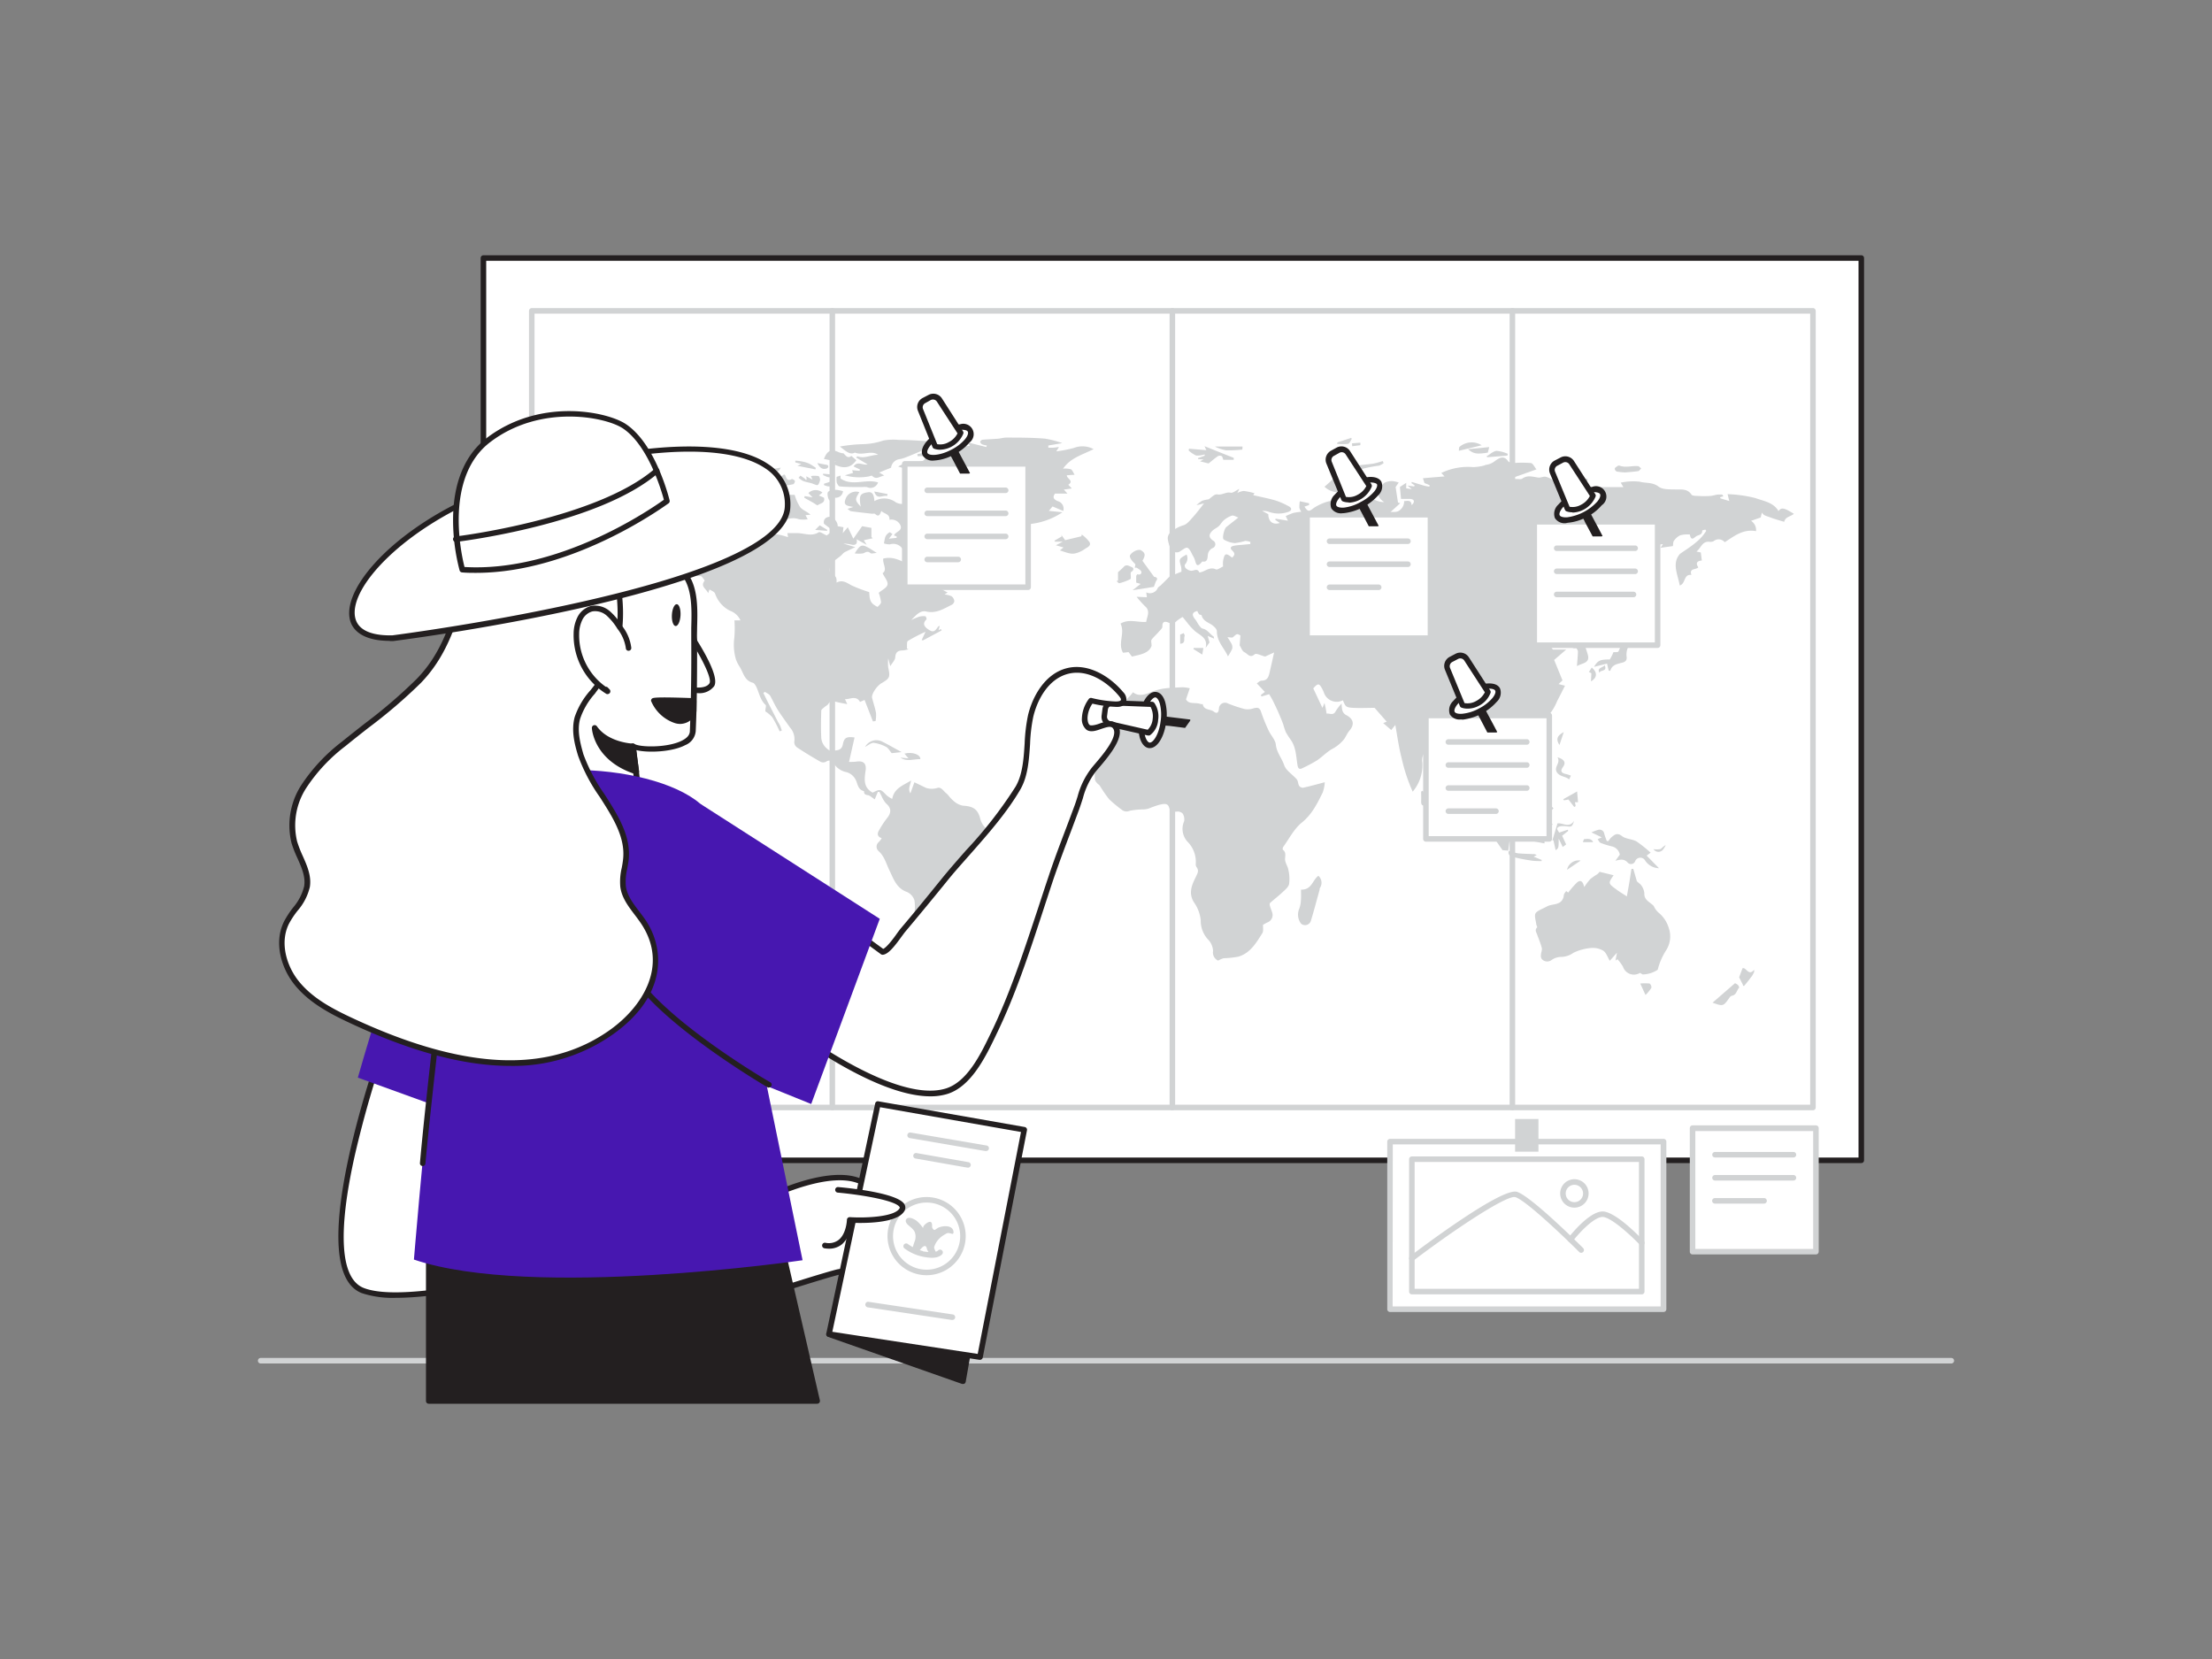 <svg xmlns="http://www.w3.org/2000/svg" viewBox="0 0 400 300"><rect x="0" y="0" width="400" height="300" fill="#808080" stroke="none"/><g id="_321_travel_plans_flatline" data-name="#321_travel_plans_flatline"><path d="M352.86,246.56H47.14a.5.5,0,1,1,0-1H352.86a.5.5,0,0,1,0,1Z" fill="#d1d3d4"/><rect x="87.42" y="46.66" width="249.16" height="163.16" fill="#fff"/><path d="M336.58,210.32H87.42a.5.5,0,0,1-.5-.5V46.66a.51.51,0,0,1,.5-.5H336.58a.51.51,0,0,1,.5.5V209.82A.5.5,0,0,1,336.58,210.32Zm-248.66-1H336.08V47.16H87.92Z" fill="#231f20"/><path d="M327.84,200.77H96.16a.5.5,0,0,1-.5-.5V56.21a.51.51,0,0,1,.5-.5H327.84a.51.51,0,0,1,.5.5V200.27A.5.5,0,0,1,327.84,200.77Zm-231.18-1H327.34V56.71H96.66Z" fill="#d1d3d4"/><path d="M214.58,100.28a1.64,1.64,0,0,1-.31,1.81c-.09.1,0,.54.16.66a1.6,1.6,0,0,0,1,.46c.54,0,1.12-.51,1.44.31,1-.08,1.82-1.13,3-.56.28.13.84-.32,1.3-.52a5.36,5.36,0,0,1,0-1c.26-1.42.51-1.51,1.63-.6.44-.39.61-.74.07-1.24s-.33-.78.26-.91a9.38,9.38,0,0,1,1.31-.15l1.66-.16V98a2.85,2.85,0,0,0-.92-.19,10.3,10.3,0,0,1-1.89.4,4.59,4.59,0,0,1-2-.65c-.34-.2.09-1.95.46-2.25l2.18-1.72c-.44-.15-.85-.43-1.15-.35a4.28,4.28,0,0,0-1.45.82c-.37.29-.59.77-.94,1.09s-.89.53-1.23.9c-.63.68-.55,1.16.19,1.7a.74.74,0,0,1-.09,1.37,1.51,1.51,0,0,0-.85,1.29c-.06.54-.06,1.32-1,1.12-1.19,1.54-1.15,0-1.46-.59a3.84,3.84,0,0,0-.18-.35c-.33-.54-.56-1.31-1.05-1.53-.32-.15-1,.49-1.53.76a1.24,1.24,0,0,1-1.55-.69,7.24,7.24,0,0,1-.47-1.66,1.46,1.46,0,0,1,.37-1.08,6.26,6.26,0,0,1,2.45-1.4c.66-.18,1.21-.91,1.73-1.48.74-.82,1.4-1.72,2-2.48l-1.37.33a6.78,6.78,0,0,1,1-.79,5.52,5.52,0,0,1,1.21-.27c.38-.24,1.06-1,1.56-.9.89.18,1.55-.49,2.42-.3.39.09.91-.38,1.56-.69l-.34.74a3.21,3.21,0,0,1,1.14-.37,13.26,13.26,0,0,1,1.95.41l-.23.35c1.41.33,2.8.59,4.16,1a13.68,13.68,0,0,1,2.24,1c.6.3.63.74,0,1a5.21,5.21,0,0,1-3.61,0,2.68,2.68,0,0,0-1.15-.14l1.09.58c0,1.3.8,2,2.08,1.59L230.6,94l.08-.2,2.23.36-.41-.83a13.55,13.55,0,0,1,1.35-.57,12.91,12.91,0,0,1,1.46-.22,2.47,2.47,0,0,1-.34-.71,5.9,5.9,0,0,1,.08-1.19l1.67.36,0,.33-.83.28c.63,1,.88.89,1.69.24a9.87,9.87,0,0,1,2.34-1.1,6.52,6.52,0,0,1,.92-.2c.67,1.07,1.63,0,2.51.09.39,0,.82-.56,1.15.15a7,7,0,0,0,1-.32l-1.78-1.28a34,34,0,0,1,3.59.67c1,.3,1.87,1,3,.92a2.34,2.34,0,0,1-1.21-2.08,7.15,7.15,0,0,1,1.23-1.39A3,3,0,0,1,251.8,87a4.47,4.47,0,0,1,1.13.26l-.56.81.43,2.8.4.13-1.77,1.61a2,2,0,0,0,2.48-2c.57,0,1.3-.29,1.35.73.66-.57.52-1.08-.3-1.12-.52,0-1,0-1.61,0l-.2-2.16,1.14-.75v1l1,.14-.76-.65,1.19.17.1-.2-.59-.41.07-.21c.76.23,1.52.47,2.28.69a6.63,6.63,0,0,0,.89.16.71.71,0,0,0,.06-.25c-.26-.13-.53-.23-.94-.4l-.28-.87,3.9-.33-.58-.62a11.07,11.07,0,0,1,5.76-1.06,8.64,8.64,0,0,0,2.06-.31c.07,0,.12-.09.18-.09a3.26,3.26,0,0,0,1.7-.7c.72-.52,1.61-1.14,2.41.06.15.22.64.21.94.3a20.69,20.69,0,0,1,3.15,0c.38.06.67.73,1,1.15l-4.38,1.56,0,.18c.29,0,.59,0,.88,0s.73.09.94-.07c1-.72,2-.29,3-.18.4,0,.85-.23,1.23-.16a3.67,3.67,0,0,1,1.31.62,2,2,0,0,0,2.6-.5,1,1,0,0,1,.72-.17c1,.12,1.93.3,2.95.46-.12,1.13-.07,2.09,1.41,2.11l.39-.65h4.68l-.48-.8a10.71,10.71,0,0,1,3.4-.18c1.12.31,2.35.06,3.45.9.73.56,2,.48,3.07.51s2.13-.18,2.88.94c.17.24.81.21,1.24.24a18.49,18.49,0,0,0,2,0c.48,0,1-.19,1.44-.25a6.61,6.61,0,0,1,.89,0l.19.31-.59.17.06.2,1.6.48-.31-1.24a23.57,23.57,0,0,1,5,.7c1.47.54,3.28.76,4.21,2.36.5-.7,1-.63,2.78.5-.59.5-1.56.53-1.75,1.44-.64-.19-1.28-.37-1.91-.58-.33-.1-.64-.24-1-.36a4.62,4.62,0,0,1-.73-.29,1.63,1.63,0,0,1-.38-.44c-.06.19-.11.38-.16.58s0,.18-.07.31l-1.74.6a2,2,0,0,1,.9,1.87c-2.37-.43-3.94.9-5.67,2a1.41,1.41,0,0,0-2-.19,1.37,1.37,0,0,1-.81.11c-1.27-.1-1.46,1.1-2.29,1.77l.78.16.18,1.46c-.87.07-1.15.47-.63,1.24-.45.47-1.69.11-1.25,1.37-1.45-.21-1,1.6-2.11,1.9-.35-2-1.48-4,.06-5.73,1.84-1.26,3.62-2.32,4.73-4.15l-.16-.23c-.2.06-.57.14-.57.19.05.67-.48.77-.91.93s-1.06,1.2-1.32-.22a4.94,4.94,0,0,0-1.77.15,3.06,3.06,0,0,0-1.12,1c-.15.19-.11.53-.18.94l-2.23.31.44-.68a12.74,12.74,0,0,1-3.13.18c-2.19-.46-3.43,1-4.83,2.12-.68.57-1.36,1.16-1.94,1.66a6.32,6.32,0,0,0,.92.94,1.11,1.11,0,0,0,.79,0c.32-.08.73-.46.9-.36.36.2.89.7.83,1-.35,1.53-.1,3.2-1.06,4.59s-1.72,2.51-2.58,3.75a1.51,1.51,0,0,1-2.05.36c-.42.64-1.29.87-1.36,1.92,0,.44-.88.82-1,1.24a24.51,24.51,0,0,1,.95,2.73c.32,1.46-1.08,1.38-2,1.95.07-.94.16-1.78.18-2.63,0-.22-.25-.64-.34-.63-1.16.13-.59-.55-.49-1a1.72,1.72,0,0,1,.17-.38,1.43,1.43,0,0,0-2.16.45l-.29-.2.42-1.45c-.89-.19-1.15.7-1.7,1.07-.15.1-.23.29-.38.38a3.45,3.45,0,0,1-.57.18c.13.22.27.44.41.65s.35.49.4.56h2.41l-2.18,1.88,1.51,3.7-.71.66L283,124c-.47.93-.94,1.86-1.42,2.78a9.87,9.87,0,0,1-1.14,2.07c-.58.68-1,1.57-2.15,1.68a6,6,0,0,0-2.11.87,4.58,4.58,0,0,0-.87.92l-.13-.88a2.16,2.16,0,0,0-2.35,1.61c-.3,1.48.86,2.35,1.67,3.24l1.33-.33.16.22c-.26.33-.54.65-.78,1a1.13,1.13,0,0,0-.28.61c.09,1.34.18,2.61-1.44,3.28-.45.18-.66,1-1.19,1.42v-1l-2.72-3.2a1.92,1.92,0,0,0-.31.47,5.8,5.8,0,0,1-.18,1.13c-.65,1.35.24,2.49.49,3.7.1.5.89.82,1.19,1.32a6.36,6.36,0,0,1,.58,1.74,7.88,7.88,0,0,1,.29,2.25,7.26,7.26,0,0,1-1.55-1.47,8.72,8.72,0,0,1-.57-2.11,3,3,0,0,0-.47-1.24,3.69,3.69,0,0,1-.66-3.38c.32-1.91-.57-3.6-.83-5.51-.64.54-.82,1.5-1.88.93.67-1.51-.19-2.65-1-3.84a5.38,5.38,0,0,1-.52-1.54c-.73.16-1.45.28-2.15.46-.25.07-.64.24-.67.42-.26,1.4-1.62,2-2.3,3-.45.69-1.2,1.18-1.67,1.86a2.46,2.46,0,0,0-.17,1.39,7.4,7.4,0,0,1-1.74,5.29,31.47,31.47,0,0,1-2-6.06c-.52-2-.81-4.15-1.14-6l-.74.91-1.45-1.25.63-.26-2.19-2.5c-1.2,0-2.54.07-3.87,0s-1.4-.23-1.86-1.37a2.44,2.44,0,0,1-3.44-1.39,5,5,0,0,0-.23-.53c-.62-1.2-.81-1.22-1.69-.23l1.66,3.53.37-.89c.11.49.17.71.21.93s.12.68.17,1c.55-.1,1.22.4,1.63-.42a8.93,8.93,0,0,1,1.09-1.41,5.42,5.42,0,0,0,.14,1.27,1.41,1.41,0,0,0,.61.78c1.44.71,1.66,1.76.58,2.95a4.83,4.83,0,0,0-.45.72c-.15.24-.27.5-.43.72a6.94,6.94,0,0,1-2.26,1.83c-.93.55-1.71,1.37-2.62,2a26.59,26.59,0,0,1-2.69,1.43c-.51.26-.75.05-.85-.5-.27-1.57-.25-3.22-1.21-4.61a14.84,14.84,0,0,1-.93-1.45,14.55,14.55,0,0,1-.46-1.41c-.24-.64-.5-1.27-.77-1.9s-.7-1.54-1.08-2.31c-.22-.44-.49-.87-.68-1.21l-1.4.42-.1-.28.72-.55-1.46-1.54c.18-.1.53-.5.89-.5.94,0,1.22-.59,1.39-1.33.27-1.16.53-2.31.85-3.77l-1.59.73s-.06,0-.09,0c-.63-.15-1.55-.64-1.82-.4-.88.78-1.31-.11-1.81-.34s-.63-.84-.92-1.26l.14-1.79c-.64-.37-.61-.35-1.35.31-.15.13-.54,0-1,0a11.19,11.19,0,0,1,.76,1.23,1.32,1.32,0,0,1,.09.89,9.27,9.27,0,0,1-.76,1.34c-.66-1.5-2-2.65-2-4.55,0-.41-.59-.94-1-1.21-.72-.43-1.52-.71-1.76-1.65,0-.1-.35-.09-.46-.2a3,3,0,0,1-.32-.6c-.93.25-1.06.69-.38,1.52.28.34.45.76.72,1.11s.39.5.63.56c.9.2,1.31,1,2,1.46.05,0,0,.17.07.36l-1.16-.5.33,1.18-.71,1c.44-1.65-.77-2.19-1.79-2.93a10.73,10.73,0,0,1-1.55-1.67c-.29-.34-.55-.7-.82-1a8.49,8.49,0,0,0-1.1.75,1.19,1.19,0,0,1-1.45.26c-.55-.23-1.16-.28-1.1.73,0,.32-.44.68-.71,1-.41.47-.89.87-1.25,1.37-.14.2,0,.58,0,1.11-.47,1.35-2,1.57-3.55,1.94l-.61-.81-1,.12c-1-1.71.41-3.52-.45-5.27,1.51-.91,3.07-.19,4.64-.31.11-.87.72-1.78,0-2.63a18.26,18.26,0,0,1-1.74-1.91l1.86.08-.11-.88a1.53,1.53,0,0,0,2.09-.81c.11-.2.36-.3.54-.47l1.63-1.62,2.1-.84a4.67,4.67,0,0,0-.06-.9C213.17,101.06,213.16,101.06,214.58,100.28Z" fill="#d1d3d4"/><path d="M132.81,112.18h1.09a3.31,3.31,0,0,0-1.92-1.75,5.45,5.45,0,0,1-2.68-3.11c-.14-.33-.66-.51-1-.73l-.24.68c-.38-.86-1.47-1.22-.64-2.27,0-.06-.54-.87-.74-.83a3.28,3.28,0,0,1-2.29-.72A5.57,5.57,0,0,0,123,103c-1.16-.24-2.33-.43-3.56-.65l.11.54-2.48.64.18-1.31-1.45,1.23c.29.56-2.07,2.56-3.56,3l.51.47,0,.3c-1.14-1-2.08,0-3.19,0l1.57-.85a10.85,10.85,0,0,0,1.69-.89,11.2,11.2,0,0,0,1.3-1.48h-2.86l-.21-1.16c-1.55,1.11-1.45-.74-2.24-1,.41-1.57,1.85-1.34,3-1.72l-.18-.85c-1.67.15-2.06.67-3.87-.73.39-.13.75-.22,1.09-.37a10.36,10.36,0,0,0,1-.5c.61.76,1.1.78,2,.18l-3.62-1.44c.54-.21.87-.32,1.19-.47s.8-.45,1.23-.62c.81-.33,1.64-.65,2.47-.92a7.78,7.78,0,0,1,4.09.16,27.86,27.86,0,0,0,3.29.39,19.16,19.16,0,0,1,5,.95,5.31,5.31,0,0,0,1.13.16c0-1.3,1-.26,1.44-.62a3.25,3.25,0,0,1,1.88-.4l-2,.82.13.28L131,94.62l1,.93.73-.59.39.65c.47-.8,1.13-.53,1.82-.36.94.23,1.91.35,2.86.53.3.06.59.16,1,.28l-.61.47.05.24a14.29,14.29,0,0,1,2.26-.14,11.38,11.38,0,0,1,2,.51l-.11-.73c.73,0,1.39,0,2,0,1.22.08,2.43.61,3.66-.16.24-.15.89.34,1.45.58l1.11-.88L149,94.71c-.14-.65.18-1.18,1-1.26.69-.06,1.56,1,1.47,1.7l1.05.19-.12,1.07.91-1.07,1,2.07,1.59-2.26,1.68.31v1.63l.22.25-1.6.35.53.83-1.83-1c.2.88-.23,1.07-.79,1a7.1,7.1,0,0,0-1.61-.22l2.16.64c-.66.31-1.13.52-1.6.76a1.94,1.94,0,0,0-.63.4c-.81,1-2.48,1.41-2.39,3.11,0,.25.22.65.41.7.8.18.87.73.82,1.45,1.05-.58,1.82,0,2.7.49a26.44,26.44,0,0,0,3.21,1.22c.08.67-.05,1.73.94,2.35.2.12.54.36.59.31.25-.24.62-.57.61-.86a7.7,7.7,0,0,0-.42-1.67c.56-.49,1.46-.89,1.59-1.48s-.53-1.3-.89-2.06c.91-.65,0-1.64.11-2.64,1.78-.49,3.31.41,4.88,1.23a1.28,1.28,0,0,0,1,1.81c1.18.3,1.31-.92,1.8-1.61.5.71,1,1.34,1.44,2,.24.42.14,1.11.45,1.4a12.11,12.11,0,0,0,2.08,1.29l-.56.36a4.56,4.56,0,0,1,1.26.31,1.29,1.29,0,0,1,.51.88.89.89,0,0,1-.49.69c-1.44.7-2.78,1.61-4.58,1.2-1.16-.27-1.93.78-2.73,1.54a15.08,15.08,0,0,1,1.44-.6,3.07,3.07,0,0,1,1.13-.08c.09,0,.26.5.2.56-.72.69-.48,1.24.2,1.73.91.65,1.23.58,1.84-.33a.47.47,0,0,1,.36-.21l-.23.79.42-.24.15.26-3.37,1.8-.24-.06.69-1.49a28.45,28.45,0,0,0-3.18,1.65c-.25.17-.13.91-.18,1.38l.27.13a5.21,5.21,0,0,1-1,.21c-.81,0-1.29.23-1.38,1.19,0,.55-.55,1.05-.9,1.66l-.37-1.41a8.17,8.17,0,0,0,0,1.66c.37,1.7.29,1.95-1.18,2.8-.88.5-1.89,2-1.74,2.68.23.91.54,1.8.71,2.72a5.64,5.64,0,0,1-.08,1.47l-.48.06-1.51-3.88-.82.36c-.71-1.24-1.78-.46-2.72-.5l.41.9c-.86-.17-1.53-.28-2.19-.46-.51-.13-.9-.14-1.21.39-.15.26-.5.4-.74.62s-.56.42-.56.64c-.05,1.63-.08,3.26,0,4.89a2.73,2.73,0,0,0,.59,1.51c.32.4.92.92,1.31.86.73-.13,1.76.07,2-1.16s.66-1.46,2.12-1.26l-1,4.42c.48,0,1,0,1.43-.07,1.23-.16,1.74.41,1.57,1.62-.22,1.51-.46,3.07,1.27,4,1.41-.69,1.4-.68,2.54.5a5.23,5.23,0,0,0,1,.64c.34-1.95,2-2.45,3.41-3.33-.12.8-.61,1.55-.12,2.32l.72-2c.77.36,1.41.68,2.07,1a3.3,3.3,0,0,0,2.15,0c.68-.14,1.05.61,1.56,1a3.27,3.27,0,0,1,.47.51,7.26,7.26,0,0,0,1,1,3.41,3.41,0,0,0,1.5.72c1.84.1,2.71.6,3.16,2.36a3.62,3.62,0,0,0,3.08,2.7c.64.14.95.34.82.95,1.47,0,3-.29,4,1.12a.66.66,0,0,0,.38.29,1.65,1.65,0,0,1,1.56,1.85,5.26,5.26,0,0,1-1.15,2.25c-.41.64-.95,1.19-1.41,1.8a.87.87,0,0,0-.08.37,29.15,29.15,0,0,1-.4,3.52,10.59,10.59,0,0,1-1.1,2.37,1,1,0,0,1-.55.34c-.91.35-1.85.62-2.73,1a2,2,0,0,0-1.12,1.87,8.15,8.15,0,0,1-1,2.41c-.13.29-.29.57-.49,1l-.17-.93c-1,1.89-1.72,4-4.39,2.19.34.61.6,1,.8,1.42a1.16,1.16,0,0,1-.81,1.74c-.71.19-1.45.28-2.19.42.09,1.35-.22,1.6-1.8,1.13.72,1.75-.21,2.79-1.63,3.59a4.78,4.78,0,0,0,.64.56c.78.41.77.53.08,1.13-.49.42-1.17.87-1.28,1.4a3.07,3.07,0,0,0,.5,2c.29.46,1,.66,1.62,1a9.42,9.42,0,0,1-3,.23,5.69,5.69,0,0,1-2.64-1.57,4.38,4.38,0,0,1-.65-2.18c-.12-.73-.24-1.53.72-2l-.71-.09.84-2.11.19,0,.16.87h.12l.38-2.2c-.91-.1-.91-.63-.59-1.29.06-.11.23-.25.2-.32-.64-1.39.61-2.34.8-3.53s.24-2.31.39-3.47c.2-1.49.47-3,.65-4.48a7.3,7.3,0,0,0,.06-2.59,2.48,2.48,0,0,0-1.34-1.51c-1.93-.67-2.44-2.4-3.19-3.93-.59-1.2-.88-2.53-2-3.51a1.07,1.07,0,0,1,.07-1.58,3.68,3.68,0,0,0,.54-.71c-.69-.23-.88-.71-.55-1.29a16.59,16.59,0,0,1,1.48-2.29c.87-1.05.82-1.89-.16-2.72a4.89,4.89,0,0,1-.82-1.37c-.13-.23-.24-.46-.36-.7h-.29l-.56,1.36c-.08-.06-.3-.23-.53-.38a2,2,0,0,0-.58-.36c-.42-.09-.85-.1-.82-.69a.1.1,0,0,0-.06-.08c-1-.26-1.06-1.13-1.38-1.88a2.67,2.67,0,0,0-2-1.6,3.5,3.5,0,0,1-2-1.46c-.41-.49-.81-.81-1.49-.34a1.09,1.09,0,0,1-1-.05c-1.43-.81-2.83-1.66-4.2-2.57a1.2,1.2,0,0,1-.49-1,3.14,3.14,0,0,0-.77-2.59c-.7-1-1.44-2-2.09-3s-1-1.86-1.5-2.75c-.19-.31-.62-.47-.94-.7l-.29.2c.31.63.61,1.27.93,1.89l1.68,3.28c.12.23.28.45.39.69s.23.61.34.92l-.4.17a21,21,0,0,0-1.31-2.54,5.61,5.61,0,0,0-1.27-1.08c0-.58.19-1,.05-1.16-1-.9-1.16-2.21-1.71-3.32-.14-.27-.36-.64-.61-.7-1.48-.37-1.69-1.75-2.32-2.8a6.58,6.58,0,0,1-.73-1.42,9.37,9.37,0,0,1-.29-3.91A20.17,20.17,0,0,0,132.81,112.18Z" fill="#d1d3d4"/><path d="M220.27,173.71a1.62,1.62,0,0,1-.91-1.76,3.22,3.22,0,0,0-1-2.16,5,5,0,0,1-1.23-3.4,6.83,6.83,0,0,0-1.26-3.27c-1-1.68-.32-3.14.38-4.56.31-.65.6-1.11.13-1.75a.88.88,0,0,1-.15-.55,5.16,5.16,0,0,0-1.37-3.93,3.42,3.42,0,0,1-.73-3.82,2,2,0,0,0-.26-1.39,1.25,1.25,0,0,0-1-.36c-.7.06-1.2.1-1.47-.78s-1.19-.57-1.83-.43a19.61,19.61,0,0,0-1.9.68,4.18,4.18,0,0,1-.93.14,13,13,0,0,0-2.44.24,1.38,1.38,0,0,1-1.5-.22,23.85,23.85,0,0,1-2.24-1.87,24.5,24.5,0,0,1-1.68-2.44c-.12-.18-.34-.28-.48-.45s-.36-.4-.38-.61a7.53,7.53,0,0,1,.25-3,3,3,0,0,0-.07-2.25c-.61-1,0-1.54.33-2.2.47-.94,1-1.85,1.58-2.75a1.1,1.1,0,0,1,.59-.41c.94-.29,1.58-.7,1.57-1.89a2,2,0,0,1,1.1-1.79,7.44,7.44,0,0,0,1.51-1.55c1.06.84,2.19.41,3.36-.07a10.14,10.14,0,0,1,2.3-.61c1.1-.14,2.22-.18,3.33-.22a6.34,6.34,0,0,1,1.28.18l-.68,2c.51,1,1.76.47,2.68.87.1,0,.33,0,.34,0,.21,1.14,1.37.86,2,1.35s.88.1.93-.53a1.1,1.1,0,0,1,1.65-.93,25.86,25.86,0,0,0,3,1,3.09,3.09,0,0,0,1.53-.11c.67-.18,1.15-.26,1.43.59a31.64,31.64,0,0,0,1.36,3.37c.4.89,1.23,1.69,1.32,2.58.15,1.45,1.11,2.47,1.52,3.75a2.94,2.94,0,0,0,.68,1c.52.53,1.13,1,1.59,1.53.25.31.22.83.43,1.18a.86.86,0,0,0,.71.34c1.26-.28,2.51-.62,3.92-1a6.61,6.61,0,0,1-.37,1.86c-1,2-1.93,3.94-3.78,5.44-1.4,1.13-2.28,2.9-3.37,4.41-.1.13-.14.48,0,.55.67.55.24,1.28.36,1.91s.49,1.1.58,1.68a7.18,7.18,0,0,1,.13,2.56c-.12.56-.73,1.05-1.2,1.49-.72.68-1.51,1.27-2.24,1.94-.11.1-.08.41,0,.6.08.34.24.67.34,1a1.44,1.44,0,0,1-.88,1.94c-.32.15-.61.34-.74.41,0,.62.09,1.16-.11,1.49-1.11,1.76-2.19,3.64-4.37,4.27a17.62,17.62,0,0,1-2.64.28A4.62,4.62,0,0,0,220.27,173.71Z" fill="#d1d3d4"/><path d="M174,95.87,172.94,95l2.31-1.17v-1l-1.93-.72.05-.3,2,.29-1.57-1.1c-.94.55-1.23.34-1.26-1.07l.65,0c-.42-.61-.78-1.19-1.2-1.72a4.34,4.34,0,0,0-4.79-1.73,2.77,2.77,0,0,1-1.12.16c-.4-.07-1.12.37-1.16-.59,0-.11-.78-.2-1.19-.3v-.33l2-.11-3.3-.93a3.31,3.31,0,0,1,.73-.4c1-.16,1.93-.25,2.88-.44.57-.11,1.3-.12,1.29-1.06h-1.39l-.06-.34,3.2-.82.05-.59c.08,0,.15-.07.2-.06.92.34,1.68-.37,2.55-.38a1.81,1.81,0,0,1,1.37.56c.25.22.77-.79,1.4-.22.12.11.44,0,.74,0l-.38-.63,3.35.84.08-.29a3.63,3.63,0,0,1-.82-.19.72.72,0,0,1-.38-.46c0-.12.25-.36.41-.38.84-.08,1.69-.1,2.53-.17.6,0,1.19-.22,1.79-.22,2.34,0,4.69,0,7,.19a18.06,18.06,0,0,1,3.13.81l-2.53.43,0,.4c.23,0,.46,0,.69,0,.41,0,.83-.08,1.24-.13l-.49.79A22.54,22.54,0,0,0,194.2,81a4.27,4.27,0,0,1,3.56.22c-2,1-4.22,1.59-5.52,3.53a4.13,4.13,0,0,1,1.39.1c.29.13.43.59.69,1l-1.4.09c-.09.58,1.39,1,.26,1.72l.64.67-1.44.2.65.73h-2.25c-.43.59-.35,1,.49,1.36a1.41,1.41,0,0,1,1,1.78l-1.94-.82-.66.8,2.45.26a13,13,0,0,1-5.6,2.09c-.34,0-.73.42-1,.74a3.57,3.57,0,0,1-3.39,1.82c-.22,0-.68.5-.68.77a1.84,1.84,0,0,1-.94,1.91c-.09.05-.14.23-.17.36-.17.71-.37,1.41-.49,2.13s-.54.54-1,.35a15.94,15.94,0,0,1-1.68-.76,2.56,2.56,0,0,1-.92-.9c-.79-1.46-1.54-3-2.26-4.45C173.91,96.5,174,96.2,174,95.87Z" fill="#d1d3d4"/><path d="M296,159.36c.38.37.71.56.87.85a2.76,2.76,0,0,1,.48,1.33c-.06,1.08.76,1.47,1.38,2a1.31,1.31,0,0,1,.32.3,3.55,3.55,0,0,0,1.08,1.37,5.69,5.69,0,0,1,1.61,2.52,4.64,4.64,0,0,1-.43,4.08,11.67,11.67,0,0,0-1.54,3.55,5.09,5.09,0,0,1-2.71.85c-.17-.08-.33-.18-.5-.28a2.08,2.08,0,0,1-3.07-1.11,7.94,7.94,0,0,0-1-1.36l-.36.25.27-1.43-1.3,1.46c-.41-.67-.65-1.49-1.19-1.83a3.79,3.79,0,0,0-2.27-.48,9.29,9.29,0,0,0-3.11.86,3.86,3.86,0,0,1-2.3.75,3.1,3.1,0,0,0-1.68.58,1.31,1.31,0,0,1-1.75-.2,1,1,0,0,1-.15-.71c0-.44.25-.89.16-1.28-.21-.84-.56-1.63-.85-2.44-.16-.43-.46-.83,0-1.29.07-.07-.14-.38-.16-.59-.07-.67-.4-1.55-.09-2s1.3-.79,2-1.18c1-.57,2.52-.14,3-1.63.07-.2.05-.44.14-.64a3.22,3.22,0,0,1,.38-.53l.35.28a16.26,16.26,0,0,1,1.58-1.81c.67-.59,1.08-.22,1.32.81a12.26,12.26,0,0,1,1.11-1.46,11.47,11.47,0,0,1,1.25-.86,2.87,2.87,0,0,0,.42-.44l2.53.62c0-.09,0,0,0,0-1,1.47-1,1.47.5,2.57.27.21.55.39.84.58l1.06.67c.17-1,.32-1.76.45-2.55s.25-1.61.38-2.42l.33,0Z" fill="#d1d3d4"/><path d="M160.84,94c.1-1.11-1-1.07-1.46-1.61-.25.59-.41,1.21-1.13.55-.15-.13-.49,0-.74-.06-1.19-.14-2.38-.26-3.56-.43-.23,0-.43-.26-.71-.43l1.07-.35c-1-.18-1.87-.25-1.43-1.37a2,2,0,0,1,2.5-1.31c-.2.45-.6.93-.57,1.36s.5.87.83,1.27c-.33-2-.15-2.4,1.31-2.6.77-.11,1.09.33,1.17,1.6a3.51,3.51,0,0,1,3.92.25,2.61,2.61,0,0,0,1,.26c.09,0,.21,0,.29,0a13.77,13.77,0,0,1,1.93,1,8.56,8.56,0,0,1,1.21,1.38l-.86.17-.11.23,3.9,2.1-1.5,1.86-1.94-1.69-.35.94c.73.68,2.1,1.17,1.8,2.89l-1.11-.11.48,1.14c-1.37-.57-2.73-.61-3.6-1.83a2,2,0,0,0-2.26-.77,3.06,3.06,0,0,1-1.08-.18c.06-.3.11-.6.18-.9a1.47,1.47,0,0,1,.21-.53,2,2,0,0,1,.64-.58c.1,0,.34.21.52.33l-.65.83,1.4-.15V97l-.47-.17c.23-.72,1.62-.79,1.14-1.88A1.76,1.76,0,0,0,160.84,94Z" fill="#d1d3d4"/><path d="M154.58,81.84c-.89.53-1.72-.37-2.71-1.09a27.19,27.19,0,0,1,4.16-.43,12.47,12.47,0,0,0,3.71-.66,10.46,10.46,0,0,1,2.8-.11c1.71,0,3.43.12,5.13.24a8.15,8.15,0,0,1,1.58.51,11,11,0,0,1-1,.53q-2.25,1-4.52,1.9a5,5,0,0,1-1,.29,1.78,1.78,0,0,0-1.6,1.55l-2.15.88.93.55c-.81.1-1.44.84-2.18.06-.08-.08-.36,0-.55.08a9.54,9.54,0,0,1-4.41-.19l1.5-.44-.18-.48,1.34.11.09-.23-1.16-.56c.68-1.06,1.66-.16,2.53-.37l-2.09-1.25.25-.22c1.26.49,2.4-.26,3.74-.27C157.5,81.35,156.08,82.44,154.58,81.84Z" fill="#d1d3d4"/><path d="M137,92.57l2.69-.17,0-.18c-.56,0-1.11-.11-1.66-.14s-1.1,0-1.65,0v-.32l1.12-.41L136,91c.53-1.23,1.63-1.4,2.85-1.57l-.07.66c.15,0,.27,0,.32,0,.51-.49.93-.31,1.4.09s.66-.74,1.13-.15a4,4,0,0,0,1,1l-.36-1.55h1.43a8.49,8.49,0,0,0,1,2.24c.46.55,1.28.79,1.86,1.36l-.9.08.4.74a5,5,0,0,1-1.57,0c-1.21-.45-2.24,0-3.36.35-.6.17-1.5.5-1.95-.49-.06-.13-.39-.14-.59-.2L136.94,93Z" fill="#d1d3d4"/><path d="M298.49,154.19l-.73.53L300,157a3.07,3.07,0,0,1-2.49-1.36,1,1,0,0,0-1.81.07.81.81,0,0,1-1.33.31c-.59-.69-1.23-.66-2.26-.36l.8-1.11a1.85,1.85,0,0,0-1.41-1.49,14.47,14.47,0,0,1-2.06-.64c-.23-.09-.35-.42-.54-.67l.75-.33-1.86-.89a7.47,7.47,0,0,1,1.19-.46.86.86,0,0,1,1.12.69,12.91,12.91,0,0,0,.46,1.32l.31,0a3.48,3.48,0,0,1,.46-.61c.59-.49,1.07-1,2-.26.7.53,1.8.5,2.6.94A24.51,24.51,0,0,1,298.49,154.19Z" fill="#d1d3d4"/><path d="M274.91,148.39l.91.31,3.93-3.7,1.17,1.17c-1.15,1.08-1.2,1.83-.14,2.93-.84.34-1.52,1.83-1.49,3.42l-3.72-.72C275.43,150.75,274.42,149.8,274.91,148.39Z" fill="#d1d3d4"/><path d="M235.26,160.87c1.94.08,2.05-1.69,3.14-2.5a1.67,1.67,0,0,1,.29,2.19c-.07.11-.05.29-.09.44-.52,1.85-1,3.72-1.57,5.57a1.1,1.1,0,0,1-1.76.45,2.68,2.68,0,0,1-.34-2.65,5.09,5.09,0,0,0,.32-1.71C235.3,162.08,235.26,161.5,235.26,160.87Z" fill="#d1d3d4"/><path d="M206.26,105.59l-.8-.24c0-.44,0-.8,0-1.15,0-.14.21-.38.24-.36.5.2.78-.14.69-.46s-.54-.5-.84-.72c-.07,0-.18,0-.35,0l.12-.61c-.84-.79-1.16-1.39-.94-1.71.48-.68,1.55-1.11,2-.81.76.5.78.87.21,1.88l2.11,2.9s.37,0,.51.24-.14.44-.23.68-.15.41-.32.89l-3.85.61Z" fill="#d1d3d4"/><path d="M272.8,153.83l-1.09-.09c-.84-1.2-1.78-2.56-2.73-3.9s-1.82-2.54-2.82-3.94c2,.23,2.76,1.82,4,2.72a7.7,7.7,0,0,1,2,2.49c.15.25.6.32.87.46l-.29,2.29Z" fill="#d1d3d4"/><path d="M243.45,89.08c-1.6.06-2.92-.08-3.94-1.07a22.25,22.25,0,0,0,2.32-2.2,5.26,5.26,0,0,1,3.06-1.48c1.15-.3,2.37-.32,3.55-.51a15.24,15.24,0,0,0,1.6-.45l.17.37a3.1,3.1,0,0,1-.85.47,22.68,22.68,0,0,0-3.32.66,8.6,8.6,0,0,0-3.72,2.52c-.14.18,0,.7.16,1S243,88.77,243.45,89.08Z" fill="#d1d3d4"/><path d="M192.32,99l-1.38-.4,1.24-.65H190.8l-.13-.17L192,97l-.11-.32.72,1,2.93-.7.08-.32A6.57,6.57,0,0,1,197,98c.41.7-.44,1-.81,1.26a4.86,4.86,0,0,1-1.67.79,2.36,2.36,0,0,1-1.15,0c-.58-.12-1.13-.34-1.71-.52Z" fill="#d1d3d4"/><path d="M290.6,120l-2.35.59c.69-1.16,1.07-1.34,2.85-1.34.14-.25.31-.52.44-.8a5.13,5.13,0,0,0,.21-.52c.39,0,.83,0,.89-.08.35-.72.62-1.48.9-2.23.18-.47,0-1.2.91-1.17a2.23,2.23,0,0,1,0,2.5,3.13,3.13,0,0,0-.3,1.85c.11,1-.81,1-1.24,1.14-.79.21-1.45.43-1.71,1.35l-.29,0Z" fill="#d1d3d4"/><path d="M132.68,88.16a14.72,14.72,0,0,1,5.26.8c-.94.59-1.68,1-2.39,1.5s-1.24.87-1.74,1.23l-1.66-1.09C132.31,90,133.29,89.35,132.68,88.16Z" fill="#d1d3d4"/><path d="M150.59,83.86l.52-.44L149,83c.39-1.06.88-1.66,1.89-1.51a4.77,4.77,0,0,1,.77.28,2.84,2.84,0,0,0,.88.21c.41.41.75,1,1.41.46l.9.78C153.83,84.66,152.54,84.87,150.59,83.86Z" fill="#d1d3d4"/><path d="M215,81.14l3.15.27-.33-.72,5.28,2.11,0,.35h-1.88c-.11-.27-.15-.56-.31-.67a.73.73,0,0,0-.66,0c-.56.38-1.07.82-1.7,1.33L217,83.42l.64-.33-1-.08,0-.17,1.2-.43,0-.24a4.41,4.41,0,0,1-1.53.21,5.06,5.06,0,0,1-1.36-.91Z" fill="#d1d3d4"/><path d="M151.29,86.22,152,86v.53c2.16,1.48,4.53,0,6.78.71a1.44,1.44,0,0,1-2,.84,4.15,4.15,0,0,0-.92,0c-1.31,0-2.63,0-4-.12-.21,0-.46-.45-.56-.73A4.18,4.18,0,0,1,151.29,86.22Z" fill="#d1d3d4"/><path d="M137.77,87.06l-.29.07a2.25,2.25,0,0,1-.26,0c0-.08,0-.16,0-.19.94-1.22,2-.49,3-.13.44.15.86.32,1.52.57l-.57-1.18.62-.41c.08.07.18.11.21.18.21.53.36,1.11,1.16.67.11-.06.53.17.58.33s-.16.58-.31.6c-1.46.28-2.94.51-4.42.73-.06,0-.14-.11-.34-.28l1.49-.38,0-.22-3.29.27,0-.15,1-.36Z" fill="#d1d3d4"/><path d="M309.68,181.32l4.07-3.53a2.66,2.66,0,0,1,.5.3c.13.12.29.46.24.51-.44.47-.47,1.29-1.27,1.45a.8.8,0,0,0-.45.32C311.62,182,311.63,182,309.68,181.32Z" fill="#d1d3d4"/><path d="M282.48,151.13l.73,1.57-.62.46-.73-1.5c0,1.62,0,1.72-.55,2.08l-.4-1.8-.19.05.92-3.09c1-.15,2.08.92,3-.46-.31,1-.43,1.1-1.24,1a3.94,3.94,0,0,0-1.33,0c-.88.28-.31.75-.13,1.12l1.56-.52.09.21Z" fill="#d1d3d4"/><path d="M202.17,105v-1.52c.38-.36.71-.62,1-.94.51-.58,1-.18,1.47,0s.37.6-.07.88c-.08,0-.1.2-.11.31,0,.36.1,1-.07,1a9.28,9.28,0,0,1-2,.74c-.12,0-.32-.25-.49-.39Z" fill="#d1d3d4"/><path d="M148.72,89.07l-.64.53L149,90c.28,1-.71,1-1.14,1.37-.07.06-.53-.3-.81-.46L145.43,90l.09-.29,1.41.24-.75-.79A1.89,1.89,0,0,1,148.72,89.07Z" fill="#d1d3d4"/><path d="M296.18,107.49l-.8,0,.26,2.41h-.8c.52-2.21-.7-4.6.56-7.06C295.68,104.5,295.93,106,296.18,107.49Z" fill="#d1d3d4"/><path d="M272.77,153.86a12.73,12.73,0,0,0,1.69.44c.92.1,1.85.1,2.78.15a.93.93,0,0,1,.64.18l-.55.28,1.44.59,0,.21c-.72,0-1.44,0-2.15-.14a26.49,26.49,0,0,1-3.3-.69.74.74,0,0,1-.48-1Z" fill="#d1d3d4"/><path d="M294.3,113.32l-.44,1c-.39-1.21-.21-1.6.61-1.63l.28-2c.71.44.92,1.64,2,1.25l.19.86-1.57.9Z" fill="#d1d3d4"/><path d="M293.87,85.43a11.22,11.22,0,0,1-1.51-.16.62.62,0,0,1-.36-.5c0-.2.3-.35.49-.49a.46.46,0,0,1,.37-.08c1.1.42,2.21,0,3.32.09.21,0,.4.27.6.41-.18.17-.34.46-.54.49C295.46,85.31,294.68,85.36,293.87,85.43Z" fill="#d1d3d4"/><path d="M317.22,175.7a4.65,4.65,0,0,1-.37.74c-.46.62-.94,1.23-1.44,1.82-.06.08-.29,0-.23-.17l-.69-1.36.61-1.63c.63-.29,1.1,1.52,2.09.26Z" fill="#d1d3d4"/><path d="M145.87,86.73l-.07-.6,1.12.6-.27-.65a4.9,4.9,0,0,1,1.32,0c.17,0,.36.5.32.73s-.25.87-.46.91-.74-.23-1.12-.34-.52-.12-.78-.19a4.5,4.5,0,0,1-.81-.26,5.69,5.69,0,0,1-.71-.53c.12-.13.3-.39.34-.37a7,7,0,0,1,.8.54.83.83,0,0,1,.16.21Z" fill="#d1d3d4"/><path d="M156.44,135.06a2.33,2.33,0,0,1,3-1c1.17.58,2.3,1.24,3.59,1.94l-1.78.2c-.39-.46-.63-.94-1-1.13a6.55,6.55,0,0,0-2.25-.74C157.52,134.3,157,134.77,156.44,135.06Z" fill="#d1d3d4"/><path d="M281.64,136.94c1.32.39,1.54,1,1,1.75s-.32,1.11.61,1.3a7.13,7.13,0,0,1,.82.27l-.32.69c-.61-.58-1.62-.45-2.19-1.26C280.89,138.67,282.29,138,281.64,136.94Z" fill="#d1d3d4"/><path d="M152.44,88.82A1.29,1.29,0,0,1,151.05,90c-.13,0-.36,0-.36.09-.12.79-.68.5-.83.21s-.33-1.1-.12-1.35.91-.36,1.39-.38A6.33,6.33,0,0,1,152.44,88.82Z" fill="#d1d3d4"/><path d="M284.8,145.07l.13.7-.26.16-1.05-1.36-.8.16-.13-.21,2.5-1.4.17,1.95Z" fill="#d1d3d4"/><path d="M267.93,80.52l-4.13,1c.05-.27,0-.63.14-.72A3.37,3.37,0,0,1,267.93,80.52Z" fill="#d1d3d4"/><path d="M133.84,86.46a13,13,0,0,1,2-1,11.54,11.54,0,0,1,2-.33l.16.33a10.54,10.54,0,0,1-1,.89c-.06,0-.34-.25-.52-.38C135.82,86.79,134.16,87.07,133.84,86.46Z" fill="#d1d3d4"/><path d="M162.83,137l1.46.14-.74-.86c1.4-.38,2.95.17,2.87,1C165.23,137.23,164,137.82,162.83,137Z" fill="#d1d3d4"/><path d="M158.56,100c-.53,0-1,.19-1.18,0-.53-.45-.86-.08-1.33.07a5.24,5.24,0,0,1-1.49,0c1-1.59,1.28-1.69,2.51-1l.26.14Z" fill="#d1d3d4"/><path d="M269.3,80.85l-.26,1c-2,.31-2.56.24-3.58-.62Z" fill="#d1d3d4"/><path d="M224.65,81.3a23.54,23.54,0,0,1-2.9.13,6.91,6.91,0,0,1-2.06-.68h5Z" fill="#d1d3d4"/><path d="M147.44,84.88l-3.25-.65.71-.32-1.08-.29,0-.31c.44,0,.88.07,1.31.16a5.36,5.36,0,0,1,1.25.4,10.92,10.92,0,0,1,1.16.75Z" fill="#d1d3d4"/><path d="M272.58,82.39l-3.63.29-.14-.15c.59-.35,1.16-.91,1.78-1a6,6,0,0,1,2.07.54Z" fill="#d1d3d4"/><path d="M257.27,143a11.35,11.35,0,0,1,1,1.76c.07.2-.31.73-.58.84-.54.21-.72-.17-.7-.68s0-1.19,0-1.78Z" fill="#d1d3d4"/><path d="M297.56,179.93l-.95-2.08a9.52,9.52,0,0,1,1.69,0,.87.87,0,0,1,.32.78A6.86,6.86,0,0,1,297.56,179.93Z" fill="#d1d3d4"/><path d="M287.84,120.71c1.05.85,1,1.87-.14,2.5l.07-1.46-.44-.25Z" fill="#d1d3d4"/><path d="M241.87,80l2.46-.82.12.18c-.22.31-.4.84-.68.9a9.93,9.93,0,0,1-2,0Z" fill="#d1d3d4"/><path d="M213.41,114.75l.64-.26c.07.18.23.39.17.5-.22.47.29,1.36-.81,1.42Z" fill="#d1d3d4"/><path d="M217.41,118.37l-1.6-1,.05-.2h1.75Z" fill="#d1d3d4"/><path d="M158.09,88.88l2.41.46-.08.36C159.67,89.44,158.6,90.53,158.09,88.88Z" fill="#d1d3d4"/><path d="M147.8,83.74c.79.15,1.32.24,1.85.36a.36.36,0,0,1,.13.32.53.53,0,0,1-.29.3C148.78,84.94,148.28,84.68,147.8,83.74Z" fill="#d1d3d4"/><path d="M282.78,132.38l-.78,2.35C281.34,133.69,281.51,133.06,282.78,132.38Z" fill="#d1d3d4"/><path d="M299,153.55a3.47,3.47,0,0,0,1.21,0c.33-.13.55-.53,1-.72a4.13,4.13,0,0,1-.53.86A1.06,1.06,0,0,1,299,153.55Z" fill="#d1d3d4"/><path d="M149,87.48l1.58-.53.15,1a8,8,0,0,1-1,0,3.77,3.77,0,0,1-.72-.23Z" fill="#d1d3d4"/><path d="M285.83,155.62l-2.46,1.67A2.13,2.13,0,0,1,285.83,155.62Z" fill="#d1d3d4"/><path d="M148.23,95l1.34.8,0,.2-2.16-.18Z" fill="#d1d3d4"/><path d="M148.84,85.66l2,.18c-.71.88-1.35.33-2,.07Z" fill="#d1d3d4"/><path d="M139.17,84.87l2-.3C140.81,85.46,140.13,85.6,139.17,84.87Z" fill="#d1d3d4"/><path d="M290.18,120.3c.55,1.27-.93.75-.94,1.41C288.73,120.7,289.77,120.81,290.18,120.3Z" fill="#d1d3d4"/><path d="M288.09,152.29h-1.86c.09-.2.16-.54.25-.55C287.09,151.7,287.77,151.56,288.09,152.29Z" fill="#d1d3d4"/><path d="M244.48,80.17l1.52-.12,0,.45-1.48.19Z" fill="#d1d3d4"/><path d="M150.51,200.77a.5.5,0,0,1-.5-.5V56.21a.51.51,0,0,1,.5-.5.5.5,0,0,1,.5.5V200.27A.5.5,0,0,1,150.51,200.77Z" fill="#d1d3d4"/><path d="M212,200.77a.5.5,0,0,1-.5-.5V56.21a.5.5,0,1,1,1,0V200.27A.5.5,0,0,1,212,200.77Z" fill="#d1d3d4"/><path d="M273.49,200.77a.5.5,0,0,1-.5-.5V56.21a.5.5,0,0,1,.5-.5.51.51,0,0,1,.5.5V200.27A.5.5,0,0,1,273.49,200.77Z" fill="#d1d3d4"/><path d="M211.42,131.26l2.88.37.94-1.33,0-.18c-1.81-.23-3.62-.44-5.42-.68l-1.64-.21a.69.69,0,0,0-.87.46c-.12.35-.12.85.31,1a14,14,0,0,0,1.72.3c.58.09,1.17.19,1.76.25Z" fill="#231f20"/><ellipse cx="208.42" cy="130.19" rx="4.62" ry="2" transform="translate(52.28 319.95) rotate(-82.54)" fill="#fff"/><path d="M207.93,135.28h-.18c-.74-.1-1.32-.77-1.64-1.88a9,9,0,0,1-.17-3.52c.38-2.89,1.72-4.94,3.14-4.75.74.09,1.32.76,1.64,1.88a9,9,0,0,1,.17,3.52C210.53,133.29,209.28,135.28,207.93,135.28Zm1-9.17c-.61,0-1.65,1.46-2,3.89a8,8,0,0,0,.14,3.11c.2.68.51,1.13.81,1.17.6.08,1.7-1.4,2-3.89a8.09,8.09,0,0,0-.14-3.12c-.19-.67-.5-1.12-.81-1.16Z" fill="#231f20"/><path d="M208.33,127.3a3.78,3.78,0,0,1,.61,2.73,3.36,3.36,0,0,1-1.28,2.43l-6.92-1.57a1.36,1.36,0,0,1-1.05-1.5l.16-1.18a1.36,1.36,0,0,1,1.4-1.18Z" fill="#fff"/><path d="M207.66,133h-.11l-6.92-1.57a1.84,1.84,0,0,1-1.43-2l.15-1.18a1.84,1.84,0,0,1,1.91-1.62l7.09.27a.53.53,0,0,1,.37.18,4.27,4.27,0,0,1,.71,3.11,3.73,3.73,0,0,1-1.51,2.79A.5.5,0,0,1,207.66,133Zm-6.47-5.43a.86.86,0,0,0-.85.75l-.15,1.18a.84.84,0,0,0,.66.94l6.69,1.52a3.07,3.07,0,0,0,.9-1.94,3.59,3.59,0,0,0-.38-2.19l-6.83-.26Z" fill="#231f20"/><polygon points="149.91 241.25 174.13 249.76 180.63 212.96 149.91 241.25" fill="#231f20"/><path d="M174.13,250.26a.45.45,0,0,1-.16,0l-24.23-8.51a.52.52,0,0,1-.32-.37.51.51,0,0,1,.15-.47l30.72-28.29a.5.5,0,0,1,.58-.07.48.48,0,0,1,.25.52l-6.49,36.81a.53.53,0,0,1-.24.34A.48.48,0,0,1,174.13,250.26Zm-23.27-9.21,22.88,8,6.14-34.76Z" fill="#231f20"/><path d="M138.56,216.67s11.45-5.8,17.24-2.9,9.23,2.9,9,5-2.9,2.1-2.9,2.1,3.43,1.56,1.32,3a6.64,6.64,0,0,1-4.22,1.2s5.54,1.84,2.9,3.42-8.26,1.12-10.19,1.49-19,5.89-19,5.89Z" fill="#fff"/><path d="M132.62,236.4a.54.54,0,0,1-.36-.14.5.5,0,0,1-.12-.51l6-19.23a.5.5,0,0,1,.25-.3c.48-.24,11.73-5.87,17.69-2.9a52.66,52.66,0,0,0,5.3,2.25c2.58,1,4.14,1.54,3.93,3.27a2.78,2.78,0,0,1-2,2.3,2.49,2.49,0,0,1,1.1,1.61,1.7,1.7,0,0,1-.89,1.56,7.47,7.47,0,0,1-2.46,1.11c1,.51,2,1.22,2.06,2.05,0,.39-.09,1-.95,1.48-1.93,1.16-5.18,1.28-7.79,1.37a20.4,20.4,0,0,0-2.57.18c-1.87.35-18.82,5.82-19,5.88A.39.39,0,0,1,132.62,236.4ZM139,217l-5.6,18.11c3.61-1.16,16.5-5.3,18.2-5.61a20.89,20.89,0,0,1,2.71-.2c2.36-.08,5.6-.2,7.32-1.22.14-.09.49-.32.46-.52-.06-.57-1.74-1.5-3.26-2a.49.49,0,0,1-.33-.58.5.5,0,0,1,.55-.39,6.17,6.17,0,0,0,3.87-1.11c.33-.23.48-.45.46-.65,0-.52-1-1.19-1.7-1.5a.5.5,0,0,1,.2-1c.09,0,2.2,0,2.41-1.67.1-.87-.72-1.25-3.29-2.21a52.44,52.44,0,0,1-5.4-2.28C150.47,211.66,140.47,216.3,139,217Z" fill="#231f20"/><polygon points="149.91 241.25 158.75 199.64 185.22 204.3 177.19 245.4 149.91 241.25" fill="#fff"/><path d="M177.2,245.9h-.08l-27.28-4.16a.51.51,0,0,1-.34-.21.49.49,0,0,1-.08-.39l8.84-41.6a.49.49,0,0,1,.57-.39l26.48,4.65a.51.51,0,0,1,.32.21.47.47,0,0,1,.08.38l-8,41.11A.51.51,0,0,1,177.2,245.9Zm-26.69-5.07,26.29,4,7.83-40.13-25.49-4.48Z" fill="#231f20"/><path d="M167.56,230.6a7.07,7.07,0,1,1,7.07-7.07A7.08,7.08,0,0,1,167.56,230.6Zm0-13.14a6.07,6.07,0,1,0,6.07,6.07A6.07,6.07,0,0,0,167.56,217.46Z" fill="#d1d3d4"/><path d="M151.54,215.18s12.86,1.14,11.58,3.55-9.47,1.89-9.47,1.89-.13,5.32-4.48,4.62" fill="#fff"/><path d="M149.93,225.8a4.92,4.92,0,0,1-.84-.07.5.5,0,1,1,.16-1,2.91,2.91,0,0,0,2.43-.54c1.39-1.14,1.47-3.58,1.47-3.6a.5.5,0,0,1,.53-.49c3,.19,8.18-.07,9-1.62a.17.17,0,0,0,0-.19c-.65-1.19-6.94-2.25-11.19-2.63a.5.5,0,1,1,.08-1c1.8.15,10.85,1.05,12,3.14a1.21,1.21,0,0,1,0,1.14c-1.25,2.34-7.52,2.26-9.46,2.18a6,6,0,0,1-1.79,3.83A3.61,3.61,0,0,1,149.93,225.8Z" fill="#231f20"/><path d="M172.19,238.69h-.08l-15.2-2.28a.5.5,0,0,1,.15-1l15.2,2.28a.5.5,0,0,1-.07,1Z" fill="#d1d3d4"/><path d="M178.29,208.15h-.09l-13.7-2.35a.5.5,0,1,1,.17-1l13.7,2.34a.5.5,0,0,1-.08,1Z" fill="#d1d3d4"/><path d="M175,211.14h-.09l-9.35-1.64a.5.5,0,0,1-.41-.58.51.51,0,0,1,.58-.41l9.36,1.64a.5.5,0,0,1-.09,1Z" fill="#d1d3d4"/><path d="M169.69,222c-.57.28-.69.69-1.05.13-.2-.3.06-.91-.32-1.15s-1.65.75-1.35,1.17a6.25,6.25,0,0,0-1.22-1.39c-.37-.28-1.23-.74-1.7-.44s-.23.82.09,1.12c.47.45,1.07.82,1.3,1.42a2.37,2.37,0,0,1,0,1.51,10.6,10.6,0,0,0-.37,1.15,7.23,7.23,0,0,1-.95-.6.5.5,0,0,0-.51.87,8.33,8.33,0,0,0,3.36,1.48c1.06.2,2.54.4,3.38-.44a.5.5,0,0,0-.71-.71,1,1,0,0,1-.42.23,2.7,2.7,0,0,1-.31-.77,3.63,3.63,0,0,1,.59-1.2,4.39,4.39,0,0,1,1.48-1.22,1.07,1.07,0,0,1,.44-.19,2.62,2.62,0,0,1,.72.14.29.29,0,0,0,.16,0,.32.32,0,0,0,.13-.3C172.36,221.49,170.55,221.61,169.69,222Zm-2.79,4.24-.59-.17.07-.07c.33-.41,1-1.17,1.22-.23a1.65,1.65,0,0,0,.31.62A6.83,6.83,0,0,1,166.9,226.28Z" fill="#d1d3d4"/><path d="M70,187.25s-15.34,41.88-4.38,46.12S118.79,224,118.79,224l-4.07-20.11Z" fill="#fff"/><path d="M71.57,234.69a17.79,17.79,0,0,1-6.14-.85c-11.29-4.37,3.46-45,4.09-46.76a.48.48,0,0,1,.26-.28.5.5,0,0,1,.38,0l44.73,16.6a.48.48,0,0,1,.32.37l4.07,20.11a.51.51,0,0,1-.34.58C117.45,224.92,87,234.69,71.57,234.69ZM70.29,187.9a194.69,194.69,0,0,0-6.11,20.94C61,223,61.57,231.27,65.79,232.91c10.08,3.9,48-7.88,52.42-9.29l-3.93-19.4Z" fill="#231f20"/><path d="M84.44,147.34s-7.29,4-19.73,47.53L87.16,203Z" fill="#4717b0"/><path d="M140.59,184.26s20.15,16.09,30.43,13.12c4.31-1.24,6.87-6.8,8.64-10.46,4.36-9,7.19-18.71,10.37-28.17,1.43-4.26,3.07-8.41,4.63-12.62,1-2.65,1.2-4.54,3-6.87,1.1-1.39,5.44-5.85,4-7.86s-5.36,2.67-5.56-1.58a5.76,5.76,0,0,1,1.15-3.16,21.34,21.34,0,0,0,4.43.65c.55,0,1.23-.06,1.43-.58s-.14-.89-.43-1.25c-2.37-2.84-6.07-5.06-9.66-4.18s-5.84,4.54-6.7,8.14c-1,4.06-.17,9.38-2.29,13-3.46,5.94-9,11.35-13.35,16.68-2.45,3-4.9,6-7.42,9-.64.75-2.58,3.86-3.7,4l-8.95-6.55" fill="#fff"/><path d="M168.22,198.25c-10.77,0-27.18-13-27.94-13.6a.5.5,0,1,1,.63-.78c.2.16,20.06,15.89,30,13,4-1.14,6.48-6.37,8.16-9.84l.17-.35c3.48-7.19,6-15,8.48-22.46.62-1.89,1.23-3.78,1.87-5.66,1-3.06,2.18-6.12,3.3-9.08.45-1.18.89-2.37,1.33-3.55.26-.69.46-1.32.65-1.93A14.35,14.35,0,0,1,197.3,139c.16-.22.4-.5.68-.83,1.29-1.51,4.31-5,3.31-6.43-.35-.5-1-.31-2.14.07-.94.33-1.91.67-2.67.16a2.48,2.48,0,0,1-.84-2.08,6.22,6.22,0,0,1,1.22-3.45.49.49,0,0,1,.55-.22,21.14,21.14,0,0,0,4.33.63c.52,0,.87-.08.94-.25s0-.32-.35-.76c-2.09-2.51-5.6-4.89-9.15-4s-5.57,4.58-6.33,7.77a29.37,29.37,0,0,0-.58,4.92c-.19,2.89-.39,5.88-1.77,8.25-2.4,4.13-5.8,8-9.09,11.73-1.52,1.73-3,3.36-4.3,5-2.61,3.21-5,6.11-7.43,9-.14.17-.35.46-.61.81-1.28,1.77-2.42,3.24-3.42,3.33a.52.52,0,0,1-.34-.09L150.36,166a.51.51,0,0,1-.11-.7.5.5,0,0,1,.7-.11l8.76,6.4c.69-.3,2-2.08,2.55-2.88.28-.37.5-.68.66-.86,2.45-2.89,4.81-5.78,7.41-9,1.36-1.67,2.87-3.39,4.33-5.05a77.92,77.92,0,0,0,9-11.57c1.26-2.17,1.45-5,1.63-7.82a30.69,30.69,0,0,1,.61-5.08c.83-3.48,3.12-7.54,7.06-8.51s7.87,1.61,10.16,4.35a1.87,1.87,0,0,1,.52,1.75c-.17.44-.63,1-1.92.9a21.7,21.7,0,0,1-4.17-.58,4.8,4.8,0,0,0-.89,2.57c0,.69.17,1.14.4,1.3s1.08,0,1.78-.27c1.1-.38,2.47-.86,3.29.28,1.44,2-1.57,5.56-3.36,7.67-.28.32-.51.59-.67.79a13.52,13.52,0,0,0-2.28,4.77c-.2.61-.41,1.26-.67,2-.44,1.19-.89,2.38-1.33,3.56-1.12,2.95-2.27,6-3.3,9-.63,1.88-1.24,3.76-1.86,5.65-2.47,7.54-5,15.34-8.53,22.58l-.17.36c-1.75,3.62-4.4,9.1-8.78,10.36A10.34,10.34,0,0,1,168.22,198.25Z" fill="#231f20"/><path d="M124.19,113.86s5.63,8.23,4.52,10-4.91.66-4.91.66" fill="#fff"/><path d="M126.19,125.34a10.19,10.19,0,0,1-2.53-.36.51.51,0,0,1-.34-.62.49.49,0,0,1,.62-.34c1,.27,3.6.72,4.35-.45.58-.91-1.89-5.6-4.52-9.43a.51.51,0,0,1,.14-.7.5.5,0,0,1,.69.14c1.37,2,5.73,8.65,4.53,10.52A3.32,3.32,0,0,1,126.19,125.34Z" fill="#231f20"/><path d="M122.84,102.88c3.55,2.8,2.62,8.86,2.66,12.79q.06,8.3-.25,16.58c-.13,3.51-9.2,3.73-10.82,2.71l1.64,13.82-19.17-7,.34-16s6-.06,9.43-7.25,3.11-18.17,3.11-18.17S119.37,100.14,122.84,102.88Z" fill="#fff"/><path d="M116.07,149.27a.36.36,0,0,1-.17,0l-19.18-7a.5.5,0,0,1-.32-.48l.34-16a.51.51,0,0,1,.5-.49c.23,0,5.73-.16,9-7,3.34-7,3.06-17.83,3.06-17.93a.46.46,0,0,1,.13-.36.5.5,0,0,1,.36-.16c.39,0,9.81-.19,13.38,2.62h0c3.14,2.49,3,7.24,2.89,11,0,.76-.05,1.48,0,2.13,0,5.52,0,11.11-.25,16.61a3,3,0,0,1-1.89,2.53c-2.39,1.26-6.75,1.42-8.84.91l1.55,13a.49.49,0,0,1-.5.55ZM97.4,141.42,115.48,148l-1.54-13a.49.49,0,0,1,.23-.49.51.51,0,0,1,.53,0c1,.66,6.12.74,8.69-.62.88-.46,1.34-1,1.36-1.68.21-5.49.29-11.06.25-16.56,0-.67,0-1.4,0-2.17.1-3.59.24-8.06-2.51-10.23h0c-2.85-2.25-10.26-2.41-12.25-2.41,0,2.28-.1,11.46-3.16,17.88s-7.84,7.33-9.39,7.5Z" fill="#231f20"/><polygon points="77.53 253.34 77.51 225.26 141.2 224.91 147.75 253.34 77.53 253.34" fill="#231f20"/><path d="M147.75,253.84H77.53a.5.5,0,0,1-.5-.5l0-28.08a.5.5,0,0,1,.5-.5l63.69-.35a.46.46,0,0,1,.49.39l6.55,28.42a.51.51,0,0,1-.1.43A.49.49,0,0,1,147.75,253.84Zm-69.72-1h69.09l-6.32-27.43L78,225.76Z" fill="#231f20"/><path d="M126.63,145.35c-9-7.81-38.33-9.15-42.19,2s-9.59,80.42-9.59,80.42c21.41,7.27,70.28.12,70.28.12l-6.86-33.43S136.39,153.77,126.63,145.35Z" fill="#4717b0"/><path d="M114.43,135s-4.66-.15-6.9-3.34c0,0,.29,5.57,7.54,7.89Z" fill="#231f20"/><path d="M115.07,140l-.15,0c-7.49-2.4-7.88-8.1-7.89-8.34a.5.5,0,0,1,.91-.32c2.07,2.95,6.46,3.13,6.51,3.13a.5.5,0,0,1,.48.43l.64,4.55a.51.51,0,0,1-.17.45A.52.52,0,0,1,115.07,140Zm-6.61-6.68a9.71,9.71,0,0,0,6,5.44l-.47-3.34A10.84,10.84,0,0,1,108.46,133.33Z" fill="#231f20"/><ellipse cx="122.27" cy="111.22" rx="1.98" ry="0.78" transform="translate(4.61 227.31) rotate(-86.9)" fill="#231f20"/><polygon points="126.63 145.35 159.09 166.15 146.69 199.64 122.1 189.69 126.63 145.35" fill="#4717b0"/><path d="M139.05,196.68a.48.48,0,0,1-.26-.07c-.15-.09-15.3-8.94-22.55-17.25a.5.5,0,1,1,.75-.65c7.14,8.18,22.16,16.95,22.31,17a.5.5,0,0,1-.25.93Z" fill="#231f20"/><path d="M76.39,210.86h0a.5.5,0,0,1-.45-.55c1-11.54,4.62-42.11,4.65-42.42a.52.52,0,0,1,.56-.44.51.51,0,0,1,.44.56c0,.3-3.62,30.87-4.66,42.39A.5.5,0,0,1,76.39,210.86Z" fill="#231f20"/><path d="M125.42,126.75s-7.22-.27-7.22,0a7.05,7.05,0,0,0,4,3.58,2.6,2.6,0,0,0,3.16-1.79Z" fill="#231f20"/><path d="M123,130.91a3.32,3.32,0,0,1-.9-.13,7.11,7.11,0,0,1-4.38-4.06.54.54,0,0,1,.16-.37c.18-.17.39-.37,7.58-.1a.5.5,0,0,1,.48.51l0,1.76a.59.59,0,0,1,0,.14A3.12,3.12,0,0,1,123,130.91Zm-4-3.78a6.58,6.58,0,0,0,3.37,2.69,2,2,0,0,0,2.53-1.4l0-1.19C122.55,127.15,120.1,127.1,119,127.13Z" fill="#231f20"/><path d="M88.24,96.74c-5.58,8.69-4.88,18.63-12.55,26.48-4.1,4.19-9,7.57-13.49,11.29A31.31,31.31,0,0,0,55,142.19a13,13,0,0,0-1.74,10.14c.79,2.7,2.74,5.24,2.29,8-.4,2.49-2.61,4.25-3.73,6.52-1.72,3.46-.62,7.8,1.78,10.82s5.89,5,9.38,6.62c14.39,6.8,33.26,12.55,47.59,2.39,6.63-4.7,10.73-12.51,5.82-19.91-1.39-2.1-3.38-4-3.71-6.47-.2-1.58.31-3.16.5-4.75.83-6.93-6.15-12.56-8.15-19-.66-2.17-1.2-4.49-.61-6.68s2.4-4.1,3.82-6c4.29-5.88,4.64-12.63,3.29-19.48,3.93-.27,12,1,12.41-4.75.5-7.21-13.64-9.3-18.5-9.42-5.3-.13-11.08.37-15,4A13.26,13.26,0,0,0,88.24,96.74Z" fill="#fff"/><path d="M92.27,192.75c-8.45,0-18.24-2.66-29.51-8-3.49-1.65-7.06-3.61-9.56-6.76-2.29-2.88-3.75-7.5-1.84-11.35A16.67,16.67,0,0,1,53,164.12a9.31,9.31,0,0,0,2-3.85c.28-1.72-.45-3.36-1.22-5.1a21,21,0,0,1-1.06-2.7,13.44,13.44,0,0,1,1.79-10.54,32.1,32.1,0,0,1,7.32-7.81c1.36-1.11,2.75-2.19,4.13-3.28a91.43,91.43,0,0,0,9.32-8c4.33-4.42,5.91-9.45,7.59-14.77,1.23-3.87,2.49-7.87,4.9-11.63h0a13.54,13.54,0,0,1,2.28-2.72c4.21-3.85,10.41-4.2,15.35-4.08,3.49.09,13.42,1.26,17.38,5.61a5.72,5.72,0,0,1,1.6,4.35c-.36,5.15-6.21,5.15-10.49,5.16-.65,0-1.27,0-1.82,0,1.43,7.81.29,14.13-3.49,19.3-.33.47-.69.92-1,1.37A13.06,13.06,0,0,0,104.9,130c-.57,2.08,0,4.3.6,6.4a31.29,31.29,0,0,0,3.79,7.19c2.41,3.76,4.9,7.64,4.38,12-.06.51-.16,1-.25,1.51a10.13,10.13,0,0,0-.25,3.12c.22,1.7,1.29,3.11,2.42,4.6.42.54.83,1.09,1.21,1.65,3.41,5.14,3.89,13.62-6,20.6A31.23,31.23,0,0,1,92.27,192.75ZM88.66,97c-2.34,3.63-3.58,7.57-4.78,11.38-1.64,5.2-3.34,10.57-7.83,15.17a92.89,92.89,0,0,1-9.42,8.06c-1.38,1.08-2.76,2.16-4.11,3.27a30.58,30.58,0,0,0-7.1,7.55,12.43,12.43,0,0,0-1.69,9.74,21.52,21.52,0,0,0,1,2.58c.8,1.79,1.62,3.65,1.3,5.65a10.08,10.08,0,0,1-2.22,4.29,15.78,15.78,0,0,0-1.57,2.38c-1.71,3.46-.36,7.66,1.73,10.29,2.38,3,5.83,4.88,9.21,6.48,20.39,9.64,35.79,10.44,47.08,2.43,5.79-4.1,10.75-11.6,5.69-19.23-.36-.54-.76-1.07-1.16-1.6-1.16-1.53-2.37-3.11-2.62-5.07a10.63,10.63,0,0,1,.26-3.43c.09-.48.18-1,.23-1.45.49-4-1.8-7.62-4.22-11.39a31.51,31.51,0,0,1-3.9-7.43c-.69-2.24-1.25-4.64-.62-7a14,14,0,0,1,2.87-4.87c.35-.44.7-.88,1-1.33,3.7-5.07,4.75-11.31,3.21-19.1a.49.49,0,0,1,.1-.4.5.5,0,0,1,.36-.19c.71,0,1.56,0,2.45,0,4.1,0,9.2,0,9.49-4.23A4.76,4.76,0,0,0,122.09,96c-3.71-4.07-13.52-5.2-16.67-5.28-4.75-.12-10.7.21-14.65,3.82A12.55,12.55,0,0,0,88.66,97Z" fill="#231f20"/><path d="M113.67,117.2a7.55,7.55,0,0,0-1.61-3.77,10.89,10.89,0,0,0-2-2.48,3.62,3.62,0,0,0-3-.86,3.37,3.37,0,0,0-2.14,1.75,6.35,6.35,0,0,0-.65,2.75A11.86,11.86,0,0,0,109.87,125l-.31-.33" fill="#fff"/><path d="M109.87,125.53a.55.55,0,0,1-.25-.07,12.44,12.44,0,0,1-5.89-10.89,6.76,6.76,0,0,1,.71-3,3.84,3.84,0,0,1,2.47-2,4.09,4.09,0,0,1,3.42,1,11.26,11.26,0,0,1,2.14,2.59,7.93,7.93,0,0,1,1.69,4,.5.5,0,0,1-.48.52.48.48,0,0,1-.51-.49,7.33,7.33,0,0,0-1.53-3.5,10.64,10.64,0,0,0-1.94-2.37,3.12,3.12,0,0,0-2.57-.76,2.85,2.85,0,0,0-1.81,1.5,5.83,5.83,0,0,0-.59,2.53,11.44,11.44,0,0,0,4.79,9.59.49.49,0,0,1,.4.16l.31.32a.5.5,0,0,1-.36.85Z" fill="#231f20"/><rect x="257.85" y="129.39" width="22.31" height="22.31" fill="#fff"/><path d="M280.16,152.2H257.85a.5.5,0,0,1-.5-.5V129.39a.5.5,0,0,1,.5-.5h22.31a.51.51,0,0,1,.5.5V151.7A.5.5,0,0,1,280.16,152.2Zm-21.81-1h21.31V129.89H258.35Z" fill="#d1d3d4"/><path d="M276.09,134.67H261.91a.5.5,0,0,1-.5-.5.51.51,0,0,1,.5-.5h14.18a.5.5,0,0,1,.5.5A.5.5,0,0,1,276.09,134.67Z" fill="#d1d3d4"/><path d="M276.09,138.84H261.91a.5.5,0,0,1-.5-.5.51.51,0,0,1,.5-.5h14.18a.5.5,0,0,1,.5.5A.5.5,0,0,1,276.09,138.84Z" fill="#d1d3d4"/><path d="M276.09,143H261.91a.5.5,0,0,1-.5-.5.51.51,0,0,1,.5-.5h14.18a.5.5,0,0,1,.5.5A.5.5,0,0,1,276.09,143Z" fill="#d1d3d4"/><path d="M270.52,147.18h-8.61a.5.5,0,0,1-.5-.5.51.51,0,0,1,.5-.5h8.61a.51.51,0,0,1,.5.5A.5.5,0,0,1,270.52,147.18Z" fill="#d1d3d4"/><rect x="163.61" y="83.88" width="22.31" height="22.31" fill="#fff"/><path d="M185.92,106.69H163.61a.5.5,0,0,1-.5-.5V83.88a.5.5,0,0,1,.5-.5h22.31a.5.5,0,0,1,.5.5v22.31A.5.5,0,0,1,185.92,106.69Zm-21.81-1h21.31V84.38H164.11Z" fill="#d1d3d4"/><path d="M181.86,89.16H167.67a.5.5,0,0,1-.5-.5.51.51,0,0,1,.5-.5h14.19a.51.51,0,0,1,.5.5A.5.5,0,0,1,181.86,89.16Z" fill="#d1d3d4"/><path d="M181.86,93.33H167.67a.5.5,0,0,1-.5-.5.51.51,0,0,1,.5-.5h14.19a.51.51,0,0,1,.5.5A.5.5,0,0,1,181.86,93.33Z" fill="#d1d3d4"/><path d="M181.86,97.5H167.67a.5.5,0,0,1-.5-.5.51.51,0,0,1,.5-.5h14.19a.51.51,0,0,1,.5.5A.5.5,0,0,1,181.86,97.5Z" fill="#d1d3d4"/><path d="M173.28,101.67h-5.61a.5.5,0,0,1-.5-.5.51.51,0,0,1,.5-.5h5.61a.5.5,0,0,1,.5.5A.5.5,0,0,1,173.28,101.67Z" fill="#d1d3d4"/><rect x="236.36" y="93.08" width="22.31" height="22.31" fill="#fff"/><path d="M258.67,115.89H236.36a.5.5,0,0,1-.5-.5V93.08a.5.5,0,0,1,.5-.5h22.31a.51.51,0,0,1,.5.5v22.31A.5.5,0,0,1,258.67,115.89Zm-21.81-1h21.31V93.58H236.86Z" fill="#d1d3d4"/><path d="M254.6,98.37H240.42a.5.5,0,0,1-.5-.5.5.5,0,0,1,.5-.5H254.6a.5.5,0,0,1,.5.5A.5.5,0,0,1,254.6,98.37Z" fill="#d1d3d4"/><path d="M254.6,102.53H240.42a.5.5,0,0,1-.5-.5.5.5,0,0,1,.5-.5H254.6a.5.5,0,0,1,.5.5A.5.5,0,0,1,254.6,102.53Z" fill="#d1d3d4"/><path d="M249.31,106.7h-8.89a.5.5,0,0,1-.5-.5.5.5,0,0,1,.5-.5h8.89a.5.5,0,0,1,.5.5A.5.5,0,0,1,249.31,106.7Z" fill="#d1d3d4"/><rect x="306.07" y="204.03" width="22.31" height="22.31" fill="#fff"/><path d="M328.38,226.84H306.07a.5.5,0,0,1-.5-.5V204a.5.5,0,0,1,.5-.5h22.31a.5.5,0,0,1,.5.5v22.31A.51.51,0,0,1,328.38,226.84Zm-21.81-1h21.31V204.53H306.57Z" fill="#d1d3d4"/><path d="M324.31,209.31H310.13a.5.5,0,0,1,0-1h14.18a.5.5,0,0,1,0,1Z" fill="#d1d3d4"/><path d="M324.31,213.48H310.13a.5.5,0,0,1,0-1h14.18a.5.5,0,0,1,0,1Z" fill="#d1d3d4"/><path d="M319,217.65h-8.89a.5.5,0,0,1,0-1H319a.5.5,0,0,1,0,1Z" fill="#d1d3d4"/><rect x="277.44" y="94.36" width="22.31" height="22.31" fill="#fff"/><path d="M299.75,117.17H277.44a.5.5,0,0,1-.5-.5V94.36a.5.5,0,0,1,.5-.5h22.31a.5.5,0,0,1,.5.5v22.31A.51.51,0,0,1,299.75,117.17Zm-21.81-1h21.31V94.86H277.94Z" fill="#d1d3d4"/><path d="M295.69,99.64H281.5a.5.5,0,0,1,0-1h14.19a.5.5,0,0,1,0,1Z" fill="#d1d3d4"/><path d="M295.69,103.81H281.5a.5.5,0,0,1,0-1h14.19a.5.5,0,0,1,0,1Z" fill="#d1d3d4"/><path d="M295.39,108H281.5a.51.51,0,0,1-.5-.5.5.5,0,0,1,.5-.5h13.89a.5.5,0,0,1,.5.5A.5.5,0,0,1,295.39,108Z" fill="#d1d3d4"/><path d="M267.61,129.88l1.35,2.58h1.63l.16-.09c-.84-1.61-1.72-3.21-2.56-4.82-.26-.49-.52-1-.77-1.46a.7.7,0,0,0-.87-.45c-.37.11-.77.4-.63.82a13.34,13.34,0,0,0,.74,1.58c.26.53.52,1.06.81,1.58C267.51,129.71,267.56,129.79,267.61,129.88Z" fill="#231f20"/><ellipse cx="266.75" cy="126.81" rx="4.62" ry="2" transform="translate(-28.38 138.46) rotate(-27.69)" fill="#fff"/><path d="M264.18,130.1a2.07,2.07,0,0,1-2-.91,2.26,2.26,0,0,1,.6-2.42,9.15,9.15,0,0,1,2.78-2.17,8.9,8.9,0,0,1,3.36-1c1.16-.09,2,.22,2.33.89a2.23,2.23,0,0,1-.59,2.42,9.84,9.84,0,0,1-6.14,3.22Zm5.13-5.57H269a8.16,8.16,0,0,0-3,.95,7.87,7.87,0,0,0-2.46,1.91c-.45.55-.63,1.06-.49,1.33s.67.41,1.37.35a7.83,7.83,0,0,0,3-.94,7.92,7.92,0,0,0,2.47-1.91c.44-.55.63-1.06.49-1.33h0C270.27,124.67,269.87,124.53,269.31,124.53Z" fill="#231f20"/><path d="M269.07,125.08a3.79,3.79,0,0,1-1.89,2.06,3.31,3.31,0,0,1-2.72.36l-2.7-6.56a1.36,1.36,0,0,1,.62-1.72l1.06-.55a1.34,1.34,0,0,1,1.76.46Z" fill="#fff"/><path d="M265.36,128.14a3.07,3.07,0,0,1-1.09-.18.51.51,0,0,1-.27-.27l-2.7-6.56a1.85,1.85,0,0,1,.85-2.35l1.05-.55a1.84,1.84,0,0,1,2.42.63l3.86,6a.52.52,0,0,1,.07.4,4.31,4.31,0,0,1-2.13,2.37A4.23,4.23,0,0,1,265.36,128.14Zm-.53-1a3.1,3.1,0,0,0,2.11-.38,3.61,3.61,0,0,0,1.57-1.57l-3.72-5.74a.86.86,0,0,0-1.12-.29l-1.05.55a.86.86,0,0,0-.4,1.09Z" fill="#231f20"/><path d="M246.17,92.59l1.35,2.58h1.63l.16-.08c-.85-1.61-1.72-3.22-2.56-4.83-.26-.48-.52-1-.77-1.46a.69.69,0,0,0-.87-.44c-.37.1-.77.39-.63.81a13.34,13.34,0,0,0,.74,1.58c.26.53.52,1.07.81,1.58A2.15,2.15,0,0,0,246.17,92.59Z" fill="#231f20"/><ellipse cx="245.31" cy="89.53" rx="4.62" ry="2" transform="translate(-13.51 124.23) rotate(-27.69)" fill="#fff"/><path d="M242.74,92.81a2.07,2.07,0,0,1-2-.9,2.27,2.27,0,0,1,.6-2.43,10,10,0,0,1,6.14-3.22c1.16-.09,2,.23,2.33.89a2.23,2.23,0,0,1-.59,2.42,9.84,9.84,0,0,1-6.14,3.22Zm5.13-5.56h-.29a8.85,8.85,0,0,0-5.43,2.85c-.45.55-.63,1.06-.49,1.33s.67.41,1.37.36a7.86,7.86,0,0,0,3-1,8.06,8.06,0,0,0,2.47-1.9c.44-.55.63-1.06.49-1.34h0C248.83,87.38,248.43,87.25,247.87,87.25Z" fill="#231f20"/><path d="M247.62,87.79a3.74,3.74,0,0,1-1.88,2.07,3.32,3.32,0,0,1-2.72.35l-2.7-6.56a1.36,1.36,0,0,1,.62-1.72l1.05-.55a1.36,1.36,0,0,1,1.77.46Z" fill="#fff"/><path d="M243.92,90.85a3.07,3.07,0,0,1-1.09-.18.51.51,0,0,1-.27-.27l-2.7-6.56a1.85,1.85,0,0,1,.85-2.35l1-.55a1.84,1.84,0,0,1,2.42.63l3.86,6a.54.54,0,0,1,.07.41,4.68,4.68,0,0,1-4.19,2.92Zm-.53-1a3.1,3.1,0,0,0,2.11-.38,3.56,3.56,0,0,0,1.57-1.57l-3.73-5.73a.85.85,0,0,0-1.11-.3l-1,.56a.84.84,0,0,0-.4,1.08Z" fill="#231f20"/><path d="M172.26,83.06l1.35,2.58h1.64l.16-.08c-.85-1.62-1.73-3.22-2.57-4.83-.26-.48-.51-1-.77-1.46a.69.69,0,0,0-.87-.44c-.36.1-.77.39-.63.81a15.22,15.22,0,0,0,.75,1.58c.26.53.51,1.07.8,1.58Z" fill="#231f20"/><ellipse cx="171.4" cy="80" rx="4.62" ry="2" transform="translate(-17.54 88.8) rotate(-27.69)" fill="#fff"/><path d="M168.86,83.28a2.1,2.1,0,0,1-2-.9c-.66-1.26.79-3.24,3.37-4.59a9,9,0,0,1,3.36-1.06A1.88,1.88,0,0,1,175.34,80a8.88,8.88,0,0,1-2.78,2.17A8.33,8.33,0,0,1,168.86,83.28ZM174,77.72h-.29a7.88,7.88,0,0,0-3,.94c-2.23,1.17-3.24,2.7-3,3.24s2.12.58,4.35-.59a8,8,0,0,0,2.46-1.9c.45-.55.63-1.07.49-1.34h0C174.93,77.85,174.52,77.72,174,77.72Z" fill="#231f20"/><path d="M173.72,78.26a3.82,3.82,0,0,1-1.89,2.07,3.3,3.3,0,0,1-2.71.35l-2.71-6.56A1.37,1.37,0,0,1,167,72.4l1.05-.55a1.36,1.36,0,0,1,1.77.46Z" fill="#fff"/><path d="M170,81.32a3.07,3.07,0,0,1-1.09-.18.51.51,0,0,1-.27-.27L166,74.31a1.84,1.84,0,0,1,.86-2.35l1.05-.55a1.85,1.85,0,0,1,2.42.63L174.14,78a.49.49,0,0,1,.06.41A4.68,4.68,0,0,1,170,81.32Zm-.52-1a3.07,3.07,0,0,0,2.1-.38,3.55,3.55,0,0,0,1.57-1.57l-3.72-5.73a.86.86,0,0,0-1.12-.3l-1,.56a.85.85,0,0,0-.39,1.08Z" fill="#231f20"/><path d="M286.6,94.38,288,97h1.64l.15-.08c-.84-1.62-1.72-3.22-2.56-4.83l-.77-1.46a.69.69,0,0,0-.87-.44c-.36.1-.77.39-.63.81a13.41,13.41,0,0,0,.75,1.58c.25.53.51,1.07.8,1.58Z" fill="#231f20"/><ellipse cx="285.74" cy="91.32" rx="4.62" ry="2" transform="translate(-9.71 143.22) rotate(-27.69)" fill="#fff"/><path d="M283.18,94.6a2.06,2.06,0,0,1-2-.91,2.24,2.24,0,0,1,.59-2.42,9.84,9.84,0,0,1,6.14-3.22,1.88,1.88,0,0,1,1.74,3.31,9,9,0,0,1-2.78,2.17,8.9,8.9,0,0,1-3.36,1ZM288.31,89H288a7.83,7.83,0,0,0-3,.94,7.92,7.92,0,0,0-2.47,1.91c-.44.55-.63,1.06-.49,1.33s.67.41,1.38.36a9,9,0,0,0,5.43-2.85c.45-.55.63-1.07.49-1.34h0C289.27,89.17,288.86,89,288.31,89Z" fill="#231f20"/><path d="M288.06,89.58a3.82,3.82,0,0,1-1.89,2.07,3.32,3.32,0,0,1-2.72.35l-2.7-6.56a1.37,1.37,0,0,1,.63-1.72l1.05-.55a1.36,1.36,0,0,1,1.77.46Z" fill="#fff"/><path d="M284.35,92.64a3.07,3.07,0,0,1-1.09-.18.51.51,0,0,1-.27-.27l-2.7-6.56a1.85,1.85,0,0,1,.85-2.35l1.06-.55a1.85,1.85,0,0,1,2.42.63l3.86,6a.49.49,0,0,1,.06.41,4.68,4.68,0,0,1-4.19,2.92Zm-.52-1a3.08,3.08,0,0,0,2.1-.38,3.61,3.61,0,0,0,1.57-1.57l-3.72-5.73a.86.86,0,0,0-1.12-.3l-1.05.56a.84.84,0,0,0-.4,1.08Z" fill="#231f20"/><path d="M71,115.39s71.09-9,71.42-23.81-30.06-12.07-53.91-2.7C65.69,97.85,55.63,115.79,71,115.39Z" fill="#fff"/><path d="M70.5,115.89c-5.59,0-7-2.52-7.26-4-1.21-6,8.8-17,25.09-23.43,17.71-7,41.51-10.88,50.72-4.44a8.55,8.55,0,0,1,3.87,7.62c-.34,15-68.93,23.92-71.85,24.29H70.5Zm.5-.5h0Zm53.65-33.72c-10.76,0-24.6,3.22-35.95,7.68-15.38,6-25.61,16.75-24.48,22.29.57,2.81,4,3.31,6.74,3.25.77-.1,18.24-2.37,35.52-6.36,23.06-5.31,35.31-11.18,35.44-17a7.61,7.61,0,0,0-3.44-6.77C135.35,82.6,130.45,81.67,124.65,81.67Z" fill="#231f20"/><path d="M120.6,90.57s-18.15,13.74-37,12.44c0,0-4.7-16.32,4.78-23.5S109.75,75,112.9,77.05C118.2,80.59,120.6,90.57,120.6,90.57Z" fill="#fff"/><path d="M86.1,103.59c-.85,0-1.7,0-2.55-.08a.5.5,0,0,1-.44-.36A35.93,35.93,0,0,1,81.93,94c0-6.68,2.14-11.81,6.14-14.84,9.62-7.28,21.69-4.75,25.11-2.47,5.4,3.6,7.81,13.4,7.91,13.81a.51.51,0,0,1-.19.52C120.73,91.1,104,103.59,86.1,103.59ZM84,102.53c17.11,1,33.75-10.51,36.05-12.16-.46-1.72-2.86-9.86-7.41-12.9-3.13-2.09-14.86-4.44-23.94,2.44C80.32,86.23,83.39,100.18,84,102.53Z" fill="#231f20"/><path d="M82.42,98a.5.5,0,0,1,0-1c.25,0,25.52-3.15,36-12.25a.51.51,0,0,1,.71.05.49.49,0,0,1-.06.7C108.31,94.8,83.53,97.86,82.48,98Z" fill="#231f20"/><rect x="251.36" y="206.44" width="49.47" height="30.31" fill="#fff"/><path d="M300.83,237.25H251.36a.5.5,0,0,1-.5-.5V206.44a.5.5,0,0,1,.5-.5h49.47a.5.5,0,0,1,.5.5v30.31A.51.51,0,0,1,300.83,237.25Zm-49-1h48.47V206.94H251.86Z" fill="#d1d3d4"/><path d="M296.88,234.06H255.31a.5.5,0,0,1-.5-.5V209.62a.5.5,0,0,1,.5-.5h41.57a.5.5,0,0,1,.5.5v23.94A.5.5,0,0,1,296.88,234.06Zm-41.07-1h40.57V210.12H255.81Z" fill="#d1d3d4"/><path d="M255.31,228.05a.51.51,0,0,1-.4-.2.5.5,0,0,1,.1-.7c2.76-2.1,16.7-12.51,19.34-11.62s11.55,9.78,11.93,10.16a.5.5,0,0,1-.71.71c-2.53-2.54-9.55-9.26-11.53-9.92-1.43-.46-10.49,5.45-18.43,11.47A.57.57,0,0,1,255.31,228.05Z" fill="#d1d3d4"/><path d="M296.88,225.23a.51.51,0,0,1-.36-.15c-1.24-1.3-4.84-4.73-6.55-5-1.43-.24-4.18,2.57-5.59,4.39a.5.5,0,0,1-.79-.61c.41-.53,4.08-5.18,6.55-4.76s6.62,4.8,7.1,5.31a.49.49,0,0,1,0,.7A.45.45,0,0,1,296.88,225.23Z" fill="#d1d3d4"/><path d="M284.71,218.38a2.57,2.57,0,1,1,2.56-2.56A2.57,2.57,0,0,1,284.71,218.38Zm0-4.13a1.57,1.57,0,1,0,1.56,1.57A1.57,1.57,0,0,0,284.71,214.25Z" fill="#d1d3d4"/><rect x="273.98" y="202.35" width="4.22" height="5.91" fill="#d1d3d4"/></g></svg>